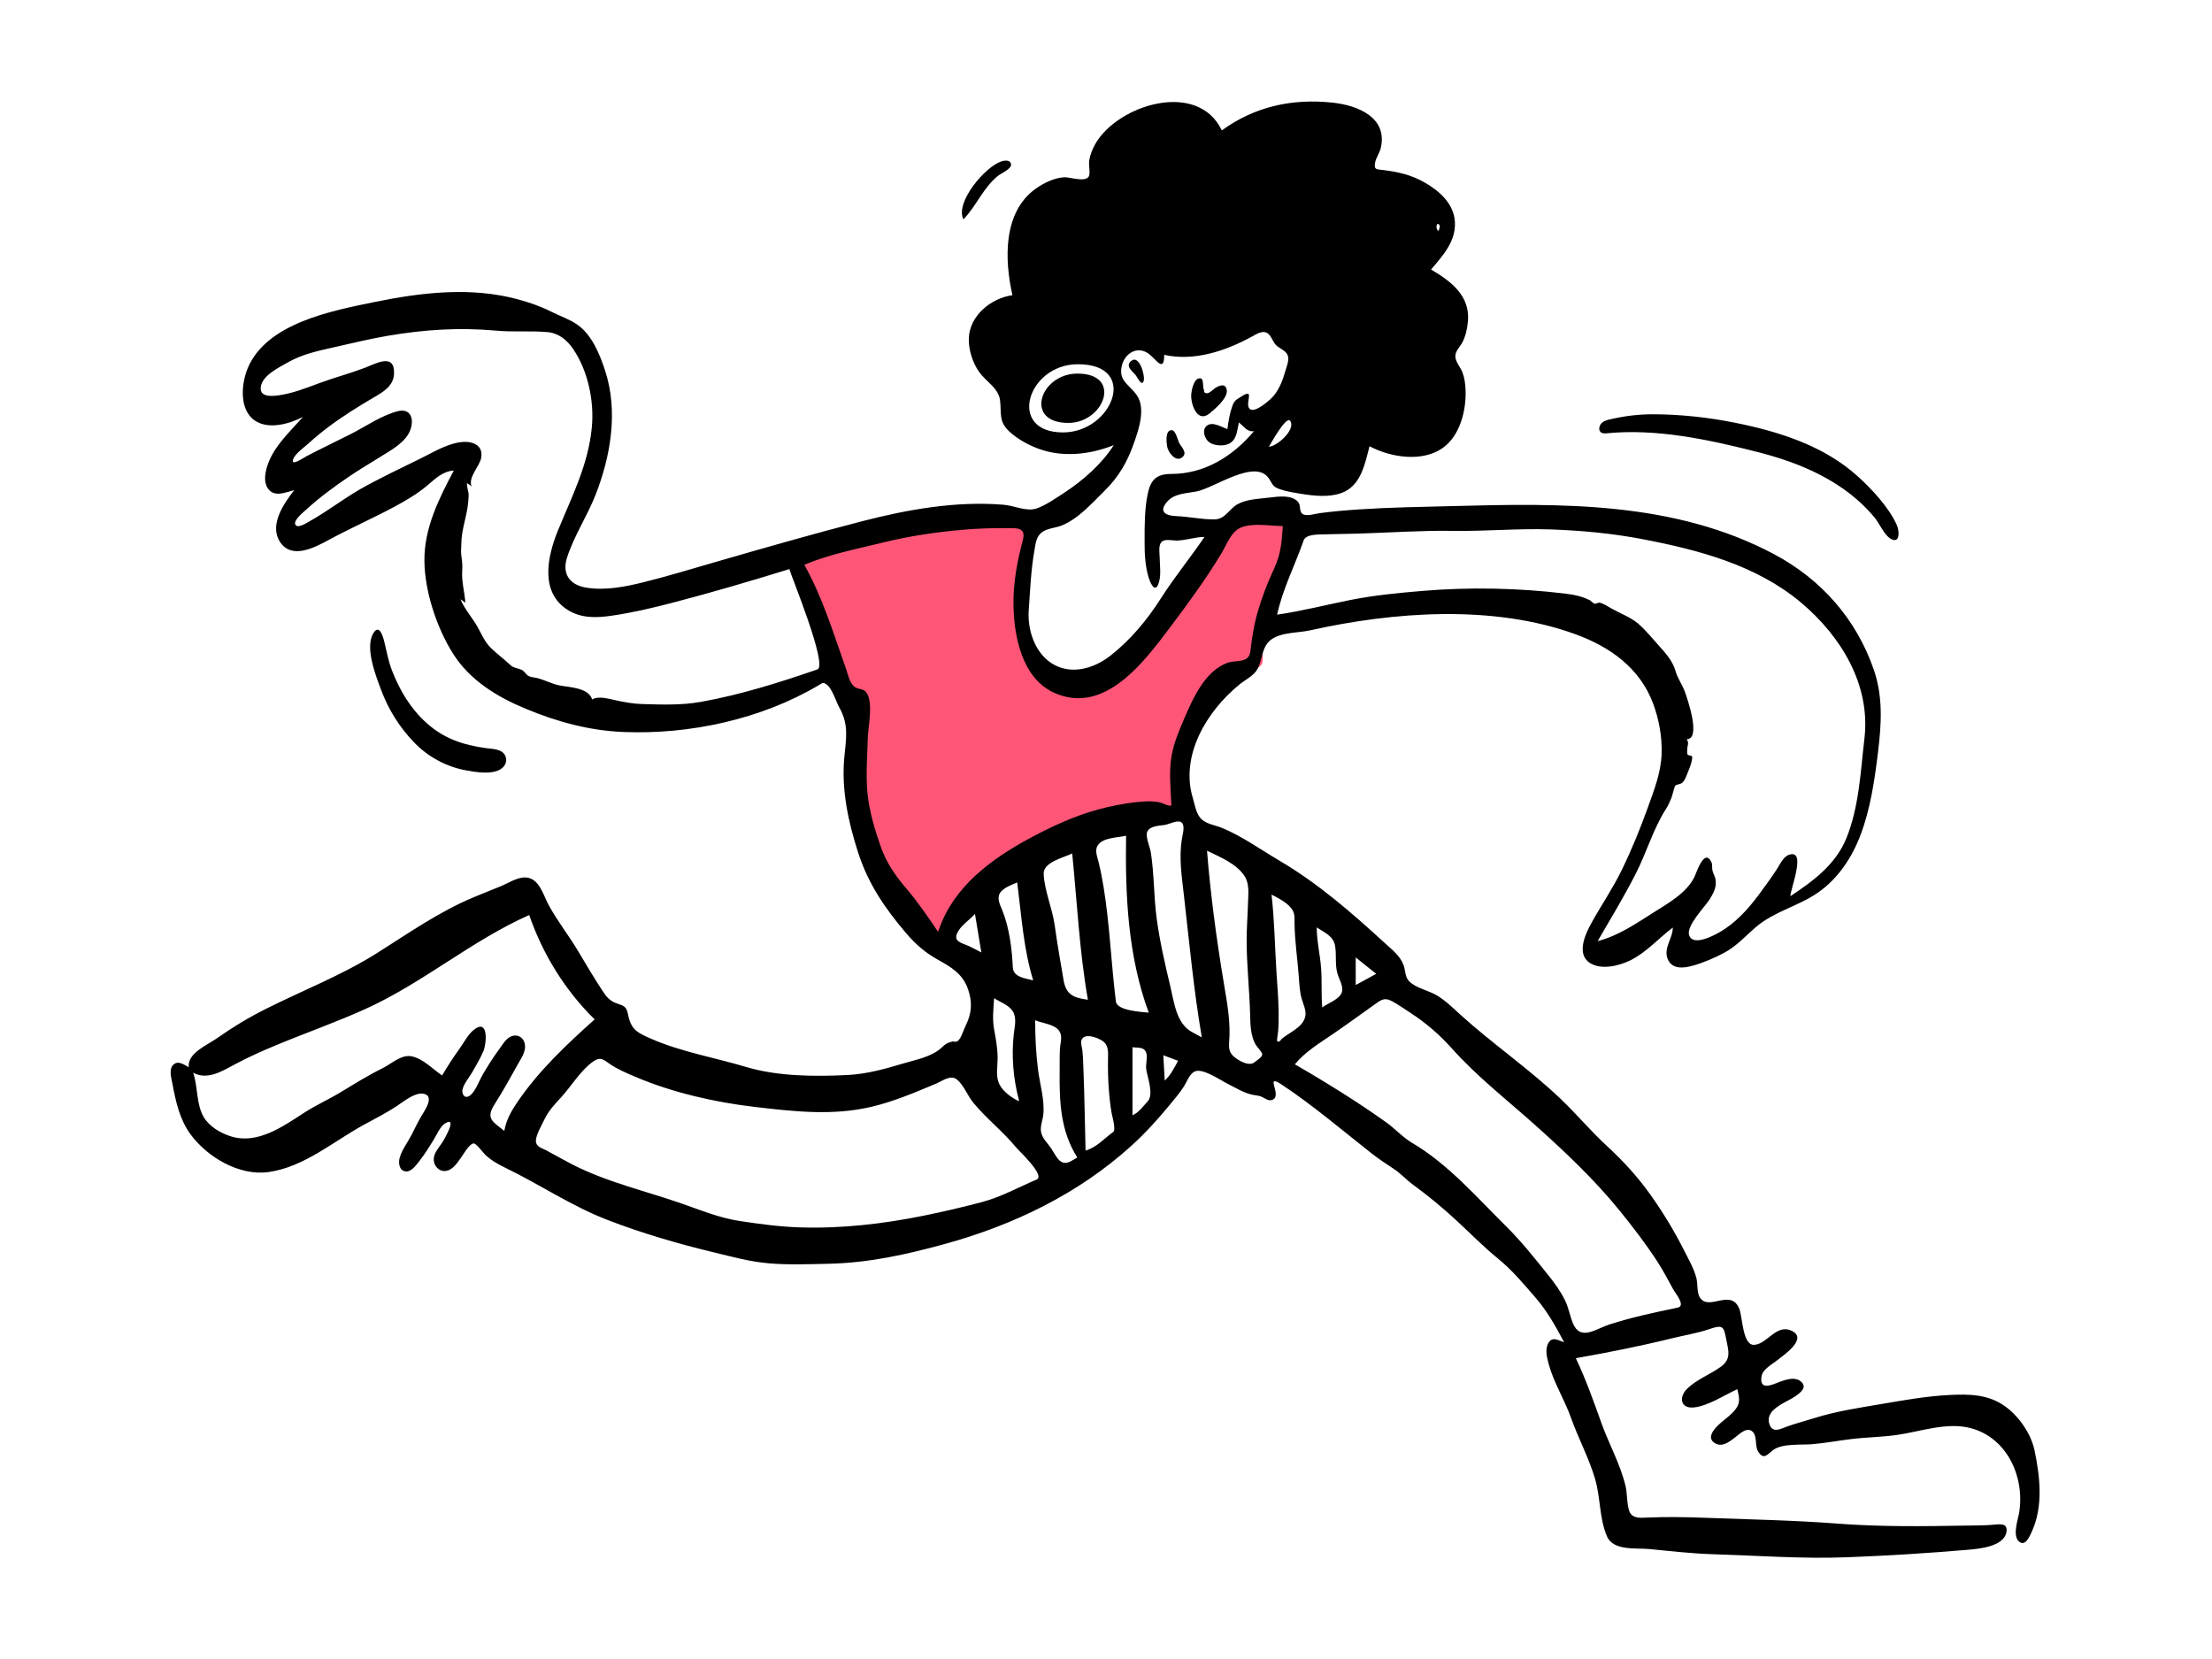 <svg width='1024' height='768' viewBox='0 0 1024 768' fill='none' xmlns='http://www.w3.org/2000/svg'><g id='Illustrations/rolling'><path id='Accent' fill-rule='evenodd' clip-rule='evenodd' d='M367.188 255.425C375.709 277.199 384.228 298.973 392.749 320.747C395.9 328.799 394.089 338.553 394.37 347.093C394.939 364.48 395.75 381.767 404.31 397.263C412.3 411.731 422.134 425.327 432.188 438.425C445.834 419.047 466.986 403.896 487.33 392.458C501.346 384.578 516.662 377.575 532.729 375.305C537.724 374.599 543.234 374.121 548.188 375.425C547.518 367.763 547.394 359.982 547.972 352.313C548.878 340.295 552.017 332.135 561.141 324.11C565.782 320.029 570.781 316.35 575.874 312.856C577.691 311.609 583.044 309.398 584.138 307.455C585.1 305.748 584.23 300.831 584.358 298.812C584.809 291.738 585.904 284.646 587.977 277.858C591.898 265.025 598.846 253.172 603.188 240.425C596.722 239.501 590.255 238.578 583.79 237.654C579.412 237.028 576.514 235.184 573.707 238.387C563.985 249.475 555.691 262.246 546.805 274.013C540.946 281.772 535.244 289.569 528.61 296.702C518.008 308.1 498.928 326.555 483.285 312.192C475.252 304.818 474.032 292.153 473.872 281.929C473.655 268.012 475.776 254.092 478.188 240.425C454.525 238.171 430.143 242.042 406.938 246.425C393.597 248.945 380.292 251.863 367.188 255.425Z' fill='#FF5678'/><g id='Ink'><path id='ink-shape' fill-rule='evenodd' clip-rule='evenodd' d='M498.775 172.944C481.354 172.944 473.796 195.993 494.793 195.776C511.173 195.606 519.812 172.944 498.775 172.944ZM492.107 200.183C465.96 200.183 475.55 168.698 498.874 168.616C527.652 168.514 514.936 200.179 492.107 200.183ZM776.628 605.343C766.022 607.538 755.368 609.817 745.047 613.139C738.716 615.177 731.536 621.013 728.111 612.476C726.692 608.941 726.118 605.195 724.403 601.764C722.429 597.813 719.835 594.19 717.087 590.747C710.829 582.91 704.284 574.667 697.167 567.63C683.35 553.968 670.393 538.9 653.619 529.008C649.309 526.467 645.729 522.394 641.575 519.465C637.11 516.318 632.629 513.199 628.05 510.219C618.673 504.117 609.116 498.282 599.425 492.693C604.303 486.779 611.035 482.796 617.281 478.515C623.963 473.934 630.535 469.145 637.129 464.445C640.019 462.386 641.423 461.856 644.646 463.625C647.612 465.254 650.516 467.297 653.349 469.151C660.299 473.698 666.476 479.054 672.009 485.245C683.927 498.58 697.872 509.345 711.141 521.243C724.605 533.316 738.02 546.005 749.459 560.048C755.588 567.572 761.624 575.421 766.938 583.546C769.746 587.839 772.128 592.368 774.577 596.868C775.529 598.619 780.585 604.524 776.628 605.343ZM593.102 481.103C592.778 481.88 592.051 482.564 591.213 481.992C590.987 481.837 591.629 478.173 591.664 477.733C591.918 474.575 591.967 471.403 591.919 468.237C591.828 462.265 591.318 456.311 590.933 450.352C590.154 438.282 590.025 426.164 588.622 414.14C591.617 415.622 595.702 417.774 597.793 420.497C599.508 422.732 599.251 424.686 599.28 427.429C599.371 435.714 600.666 443.957 601.263 452.213C601.504 455.547 601.65 458.875 602.522 462.114C603.258 464.852 604.925 467.893 604.195 470.795C602.947 475.747 596.615 478.07 593.102 481.103ZM609.553 429.311C613.183 431.792 617.337 433.232 618.084 438.049C618.806 442.715 617.814 446.993 619.423 451.576C620.379 454.294 622.423 457.62 620.754 460.276C619.011 463.047 614.638 464.46 612.097 466.39C611.594 460.345 612.019 454.268 611.578 448.221C611.117 441.897 609.553 435.671 609.553 429.311ZM627.6 443.217C630.762 445.755 633.924 448.292 637.086 450.83C633.923 452.552 630.762 454.275 627.6 455.998V443.217ZM580.716 491.762C578.384 493.651 574.384 491.428 572.385 490.054C569.271 487.913 568.723 485.995 569.02 482.287C569.755 473.108 568.072 464.25 566.56 455.191C563.167 434.861 560.408 414.381 558.765 393.832C564.669 396.668 572.465 399.848 576.157 405.584C578.542 409.288 577.843 414.025 577.729 418.236C577.574 423.981 577.093 429.717 577.105 435.466C577.129 446.774 578.396 458.076 578.714 469.381C578.848 474.123 578.832 478.989 581.1 483.292C581.611 484.26 584.251 487.131 584.323 487.925C584.457 489.404 581.811 490.86 580.716 491.762ZM551.997 477.867C544.487 473.96 543.545 463.919 541.772 456.576C539.301 446.34 536.927 435.89 535.496 425.452C534.088 415.189 534.347 404.787 532.745 394.54C532.393 392.291 530.154 387.294 531.096 385.06C532.288 382.236 536.741 382.309 539.249 381.88C541.545 381.486 545.853 379.034 547.335 381.103C548.567 382.823 547.379 386.751 547.088 388.595C545.74 397.19 547.088 405.859 548.068 414.457C550.575 436.432 552.619 458.411 556.353 480.23C554.902 479.441 553.463 478.629 551.997 477.867ZM539.186 500.225C538.967 496.318 538.75 492.411 538.531 488.505C540.813 489.364 543.094 490.223 545.377 491.083C543.581 494.292 541.976 497.728 539.186 500.225ZM531.213 509.954C529.084 512.168 527.198 515.072 524.258 516.293V484.794C526.752 485.163 529.555 484.503 530.576 487.238C531.356 489.329 530.309 492.574 530.61 494.865C531.105 498.642 534.346 506.697 531.213 509.954ZM516.577 463.621C514.39 446.016 513.75 428.259 510.898 410.731C510.253 406.763 509.515 402.914 508.546 399.014C507.932 396.549 506.657 393.547 508.245 391.232C510.691 387.666 517.553 387.769 521.299 386.884C520.848 414.488 522.143 442.638 531.798 468.795C528.615 468.428 517.115 467.957 516.577 463.621ZM515.346 524.002C511.259 526.961 507.559 531.25 502.539 532.63C502.226 520.108 502.041 507.578 501.556 495.062C501.443 492.15 501.366 489.211 501.069 486.31C500.943 485.075 500.114 482.533 500.71 481.293C502.236 478.117 507.833 480.283 510.146 481.721C513.334 483.702 512.978 486.967 512.928 490.465C512.866 494.927 512.936 499.216 513.265 503.681C513.556 507.639 513.925 511.472 514.622 515.372C514.855 516.679 516.719 523.007 515.346 524.002ZM495.728 537.575C490.77 540.292 488.939 535.107 486.667 531.692C485.108 529.348 482.618 527.123 481.989 524.28C481.356 521.42 482.772 518.527 483.012 515.704C483.59 508.921 481.391 501.924 480.537 495.239C479.567 487.645 479.212 479.942 479.212 472.29C482.958 473.991 489.663 474.06 491.01 478.673C491.609 480.721 490.808 483.364 490.685 485.454C490.477 488.974 490.594 492.527 490.551 496.054C490.379 510.032 490.949 523.68 498.718 535.825C497.73 536.422 496.733 537.006 495.728 537.575ZM479.825 546.077C471.436 549.629 463.369 554.157 454.513 556.495C445.654 558.833 436.622 560.946 427.642 562.766C408.849 566.576 389.543 568.806 370.349 568.193C360.954 567.892 351.71 566.656 342.428 565.235C333.029 563.796 324.892 560.412 315.997 557.299C298.706 551.248 280.983 547.325 264.59 538.876C260.634 536.837 256.785 534.606 252.856 532.519C250.769 531.411 248.205 530.935 248.091 528.295C247.974 525.56 250.927 520.539 252.098 518.088C253.912 514.293 256.712 511.277 259.552 508.216C264.369 503.027 268.891 495.31 274.734 491.31C277.956 489.104 279.28 490.452 282.108 492.418C285.831 495.007 290.275 496.85 294.443 498.617C311.589 505.887 331.078 510.291 349.523 512.443C367.683 514.561 385.637 516.621 403.718 512.301C413.952 509.856 423.556 505.744 433.228 501.69C436.426 500.35 440.021 497.404 442.944 499.706C446.073 502.171 447.937 507.259 450.493 510.378C456.613 517.844 464.209 523.653 470.329 531.1C471.814 532.909 484.129 544.255 479.825 546.077ZM239.399 510.351C236.685 514.353 234.241 518.682 233.466 523.521C228.253 519.34 224.695 517.924 228.888 511.317C232.806 505.141 236.289 498.847 239.858 492.453C241.315 489.841 243.478 486.778 243.005 483.611C242.466 480.003 239.251 478.383 236.124 480.011C233.903 481.167 232.231 484.223 230.766 486.181C228.125 489.711 225.826 493.461 223.582 497.251C221.916 500.067 220.339 504.627 218.011 506.786C216.444 508.239 214.464 508.317 214.048 505.474C213.678 502.947 217.429 498.491 218.547 496.481C220.37 493.204 222.376 490.005 223.807 486.528C225.292 482.925 226.263 470.992 219.107 476.924C216.637 478.971 214.558 482.925 212.697 485.517C209.836 489.504 207.149 493.617 204.674 497.855C200.305 494.935 196.147 490.323 190.875 489.067C185.864 487.873 181.364 492.42 177.087 494.516C170.428 497.779 164.141 501.737 157.8 505.564C152.141 508.979 146.122 511.653 140.571 515.266C130.915 521.552 119.155 529.834 107.027 526.099C102.222 524.62 96.916 521.575 94.305 517.121C90.777 511.103 91.678 503.083 89.408 496.567C95.837 500.124 102.613 496.018 108.283 492.954C114.637 489.52 121.228 486.585 127.896 483.815C141.679 478.09 155.971 473.091 169.536 466.916C196.043 454.848 218.389 435.389 244.987 423.592C251.243 441.732 261.579 458.443 275.274 471.91C262.197 483.612 249.299 495.751 239.399 510.351ZM448.79 438.085C445.241 436.409 440.922 436.058 443.384 431.428C445.133 428.141 448.935 425.853 451.337 423.057L454.298 440.925C452.465 439.974 450.658 438.968 448.79 438.085ZM468.881 447.929C468.429 439.023 467.314 429.841 464.031 421.499C463.068 419.053 461.418 416.171 462.795 413.627C464.202 411.027 468.342 409.605 470.897 408.519C472.844 423.694 473.782 439.134 478.296 453.842C474.967 452.928 469.113 452.482 468.881 447.929ZM471.643 508.995C471.661 509.264 471.677 509.532 471.694 509.801C468.277 508.114 464.456 505.505 462.678 502.001C460.814 498.326 461.81 494.101 461.834 490.172C461.86 485.636 461.087 481.248 460.248 476.811C459.3 471.806 459.891 467.114 460.211 462.081C462.955 463.936 467.078 465.244 468.886 468.199C470.778 471.291 469.69 475.321 469.316 478.679C468.204 488.664 469.03 499.292 471.643 508.995ZM503.618 462.819C497.022 461.894 493.512 460.559 492.352 453.705C490.927 445.289 489.426 436.921 488.274 428.461C487.203 420.604 483.52 412.458 483.153 404.622C482.894 399.106 492.159 397.142 496.355 395.089C498.597 417.681 499.712 440.422 503.618 462.819ZM436.248 426.224C435.515 427.906 434.905 429.639 434.239 431.348C429.582 424.436 424.992 417.671 419.569 411.327C414.546 405.449 410.359 399.447 407.785 392.109C404.994 384.156 402.436 375.714 401.594 367.301C400.745 358.819 401.525 350.118 401.72 341.614C401.834 336.673 404.601 324.198 400.726 320.172C399.303 318.693 397.054 319.194 395.444 317.825C393.238 315.95 392.525 312.107 391.614 309.53C385.87 293.293 380.808 276.564 372.349 261.469C383.63 256.641 396.396 254.215 408.281 251.262C420.761 248.161 433.724 246.246 446.534 245.18C452.719 244.666 458.914 244.448 465.12 244.494C470.156 244.532 475.194 243.69 473.488 250.105C470.909 259.798 469.041 269.728 469.163 279.805C469.34 294.519 473.107 314.048 488.1 320.754C511.454 331.198 529.874 306.102 541.832 290.192C550.19 279.071 558.25 268.074 565.465 256.137C567.824 252.235 569.84 246.219 574.335 244.272C579.912 241.857 587.957 243.531 593.85 243.531C593.403 250.638 592.95 256.589 589.869 263.127C586.883 269.462 584.439 275.84 582.43 282.55C580.508 288.968 579.636 294.961 578.839 301.516C578.13 307.341 572.166 305.283 567.902 306.953C557.899 310.871 552.509 322.736 548.552 331.887C546.024 337.734 543.413 343.72 542.335 350.04C541.045 357.601 541.974 365.295 542.265 372.897C540.539 373.264 538.647 371.869 537.02 371.484C534.539 370.898 531.831 370.88 529.303 371.045C523.733 371.41 518.085 372.405 512.65 373.645C500.898 376.327 489.786 381.165 479.143 386.745C461.892 395.789 444.296 407.747 436.248 426.224ZM378.404 309.901C360.763 315.972 342.857 321.632 324.458 324.919C315.409 326.535 306.355 326.19 297.213 325.919C293.012 325.794 289.363 325.101 285.291 324.237C282.192 323.579 277.023 321.974 274.146 323.824C272.47 318.304 263.615 318.202 259.075 317.313C255.381 316.59 252.129 314.727 248.5 313.852C247.138 313.524 245.811 313.58 244.606 312.892C243.449 312.232 242.796 310.733 241.592 310.148C239.862 309.308 237.761 309.252 236.486 308.056C233.53 305.285 230.223 302.818 227.296 300.002C224.34 297.161 222.938 293.489 220.922 289.965C218.566 285.843 214.907 281.787 213.17 277.4C213.933 277.924 214.691 278.454 215.445 278.992C215.032 273.832 213.617 269.295 213.976 263.947C214.154 261.308 213.886 259.616 213.552 257.12C213.297 255.214 213.545 253.645 213.573 251.511C213.649 245.812 215.531 240.595 216.426 235.031C216.724 233.183 216.881 231.2 216.962 229.371C217.035 227.7 215.995 225.476 216.192 223.675C216.973 224.072 217.677 224.577 218.303 225.191C216.549 220.902 222.18 215.802 222.804 211.707C223.743 205.548 217.879 203.986 212.921 204.723C206.248 205.715 200.084 209.658 194.111 212.543C185.933 216.495 177.799 220.465 169.785 224.744C160.384 229.763 152.176 236.42 142.922 241.543C141.75 242.192 137.435 244.994 136.653 242.657C135.959 240.585 140.78 236.834 141.951 235.756C147.965 230.218 154.71 225.311 161.458 220.706C166.119 217.524 171.003 214.679 175.775 211.669C180.902 208.435 188.088 204.787 190.1 198.608C191.756 193.524 189.833 188.904 184.101 190.364C176.683 192.254 169.254 197.452 162.444 200.905C155.641 204.356 148.734 207.617 141.973 211.148C140.465 211.935 134.676 216.007 135.651 212.754C136.439 210.123 140.99 206.949 142.953 205.151C145.86 202.486 148.923 199.995 152.077 197.628C158.743 192.625 165.826 188.195 173.019 183.998C177.431 181.424 182.181 178.708 182.415 172.983C182.814 163.162 173.897 168.374 168.752 170.322C161.869 172.926 154.737 174.801 147.837 177.362C141.546 179.696 135.193 182.231 128.485 183.084C125.053 183.521 119.947 183.652 120.773 178.859C121.66 173.723 128.995 170.196 133.002 167.905C139.859 163.984 146.886 162.491 154.501 160.782C162.792 158.921 170.969 156.918 179.354 155.476C196.344 152.553 212.697 151.52 229.861 153.081C237.728 153.796 245.723 153.03 253.503 153.75C258.676 154.228 262.558 157.448 265.37 161.614C272.221 171.768 275.098 185.613 273.997 197.611C272.4 214.993 264.816 229.643 258.334 245.47C253.403 257.509 249.724 274.237 262.947 282.436C269.191 286.308 276.241 286.038 283.234 285.02C292.669 283.646 301.963 281.461 311.182 279.063C329.4 274.324 347.439 269 365.425 263.454C366.217 266.588 383.394 308.184 378.404 309.901ZM476.234 282.496C476.9 273.18 477.232 263.992 478.871 254.777C479.405 251.777 479.644 248.445 482.259 246.461C484.843 244.5 488.68 244.437 491.621 243.227C499.429 240.013 505.811 232.628 511.713 226.809C517.807 220.801 521.767 213.956 524.64 205.929C526.939 199.509 530.585 189.371 526.329 183.057C523.015 178.142 517.614 176.416 519.314 169.336C520.768 163.284 526.787 159.877 532.014 163.949C535.281 166.493 538.952 172.672 538.952 164.272C552.882 167.356 567.277 162.483 579.448 155.872C581.827 154.579 584.744 152.527 587.163 154.564C588.761 155.91 589.281 158.561 591.032 160.055C592.861 161.616 595.732 162.483 596.297 165.095C596.733 167.108 595.463 170.244 594.919 172.105C593.534 176.847 591.667 181.695 587.874 185.012C586.232 186.448 580.596 191.305 578.484 189.25C576.044 186.877 581.338 179.182 574.611 183.588C572.204 185.165 571.458 185.241 570.432 188.121C569.227 191.504 568.678 195.095 568.2 198.637C565.585 197.782 561.432 194.999 558.759 197.022C556.228 198.939 557.564 202.95 559.647 204.617C561.785 206.328 566.142 206.648 568.642 205.548C572.639 203.789 572.658 199.293 573.512 195.6C575.77 197.237 577.281 200.141 580.526 199.584C570.664 211.277 557.678 219.375 542.254 219.401C535.28 219.413 532.646 222.094 531.255 228.893C529.835 235.838 529.874 243.41 529.865 250.455C529.857 256.204 530.066 262.087 531.822 267.611C532.985 271.272 535.254 274.839 536.689 268.852C537.461 265.638 536.913 261.947 536.881 258.658C536.863 256.59 536.167 252.814 537.52 251.112C539.023 249.22 542.511 250.263 544.603 250.243C548.995 250.201 553.198 248.561 557.593 248.561C551.099 258.127 543.743 267.071 537.526 276.83C531.17 286.809 523.444 296.182 514.081 303.508C506.259 309.628 495.369 312.787 486.489 306.826C478.871 301.713 475.604 291.305 476.234 282.496ZM597.25 194.81C600.086 198.856 590.935 206.821 587.425 206.76C588.321 205.319 595.476 192.279 597.25 194.81ZM603.483 250.198C604.524 247.207 610.408 247.454 612.85 247.374C618.175 247.199 623.51 247.186 628.84 247.022C643.411 246.576 657.973 245.524 672.558 245.757C687.656 245.998 702.768 244.562 717.839 245.087C732.158 245.585 746.424 246.917 760.5 249.614C786.289 254.556 813.098 261.602 833.711 278.918C852.226 294.471 866.022 316.979 863.103 341.856C861.302 357.196 860.648 373.308 854.837 387.81C849.898 400.135 839.531 407.772 828.824 414.871C828.683 411.917 836.552 392.796 828.154 395.72C825.445 396.663 823.874 400.392 822.397 402.628C819.807 406.55 817.032 410.39 814.223 414.16C809.126 421.004 803.274 427.476 795.755 431.706C792.843 433.345 783.578 438.167 781.931 432.878C780.567 428.497 789.413 419.625 791.496 416.272C793.342 413.299 794.82 410.428 794.126 406.889C793.858 405.526 793.036 404.273 792.729 402.909C792.481 401.805 792.769 400.115 792.27 399.107C788.93 392.363 785.37 404.044 784.314 406.152C780.66 413.449 772.151 418.199 765.531 422.383C757.297 427.587 749.15 433.225 739.59 435.685C745.573 425.441 751.688 415.263 757.121 404.71C762.179 394.884 765.377 383.515 771.287 374.398C772.285 372.858 772.963 371.19 773.754 369.345C774.247 368.196 774.988 364.281 775.64 363.595C776.01 363.205 778.078 363.057 778.889 362.268C779.889 361.298 780.45 359.761 780.958 358.499C781.561 356.999 783.872 351.777 783.265 350.079C783.138 349.724 781.486 349.878 781.2 349.223C780.864 348.455 781.108 347.895 781.073 347.112C780.994 345.306 782.137 343.942 780.787 342.215C787.613 342.215 781.252 323.859 780.085 320.522C778.788 316.813 776.614 314.149 775.613 310.531C774.392 306.117 770.998 302.248 767.968 298.915C764.937 295.58 761.774 291.603 758.363 288.701C754.83 285.695 750.06 283.994 746.046 281.718C744.256 280.703 742.341 279.355 740.286 278.943C739.619 279.141 738.955 279.348 738.293 279.562C737.522 279.158 736.837 278.639 736.239 278.005C732.401 276.01 728.641 275.291 724.321 274.769C702.972 272.189 680.089 271.724 658.656 273.535C647.52 274.475 636.199 275.547 625.231 277.731C613.873 279.993 602.698 282.881 591.215 284.545C593.808 272.606 599.485 261.674 603.483 250.198ZM665.272 103.727C667.242 103.465 666.415 106.15 665.779 106.958C664.951 106.007 664.782 104.93 665.272 103.727ZM941.875 671.549C940.262 663.779 934.729 655.767 928.351 651.122C920.481 645.389 911.594 645.324 902.347 645.791C891.749 646.327 881.456 648.177 871.019 649.952C860.412 651.756 849.974 653.308 839.68 656.536C835.556 657.829 831.365 658.918 827.298 660.376C824.265 661.464 820.759 663.55 819.241 659.589C816.48 652.392 827.098 649.264 831.325 646.228C833.627 644.574 836.686 642.184 833.798 639.623C830.384 636.597 824.597 639.508 821.116 640.761C817.903 641.918 814.643 642.319 815.46 637.186C816.003 633.777 820.428 631.567 822.904 629.576C825.95 627.127 836.643 619.913 829.783 616.256C822.48 612.364 818.38 622.075 812.141 622.575C806.649 623.015 806.684 609.508 805.148 605.809C801.27 596.466 791.56 606.689 787.198 601.055C785.399 598.732 786.02 594.551 785.348 591.828C784.242 587.344 781.677 582.944 779.606 578.835C775.02 569.744 769.723 561.01 763.796 552.731C757.876 544.461 751.317 537.35 743.853 530.473C736.367 523.576 729.842 515.739 722.48 508.717C707.825 494.74 690.935 483.238 675.918 469.603C672.452 466.455 669.148 463.173 665.1 460.758C661.384 458.542 655.24 457.347 652.279 454.194C650.354 452.145 650.671 449.263 649.736 446.741C648.154 442.468 644.352 439.575 641.097 436.588C625.963 422.703 610.129 408.908 592.358 398.467C583.739 393.402 575.007 387.098 565.76 383.285C562.772 382.052 558.732 381.542 556.273 379.285C553.696 376.919 553.21 372.784 552.235 369.586C546.188 349.75 558.644 329.208 573.766 316.883C576.456 314.691 580.333 312.882 582.062 309.813C583.956 306.451 584.046 302.138 586.067 298.72C589.81 292.389 599.994 293.262 606.424 291.824C645.25 283.138 691.328 279.774 729.385 293.631C745.377 299.453 759.113 309.253 765.23 325.574C767.991 332.94 769.444 340.929 769.214 348.802C768.959 357.574 765.748 365.712 762.811 373.882C759.28 383.706 755.329 393.385 750.754 402.772C746.626 411.245 741.393 418.872 736.835 427.071C734.004 432.164 729.514 441.555 735.992 445.77C741.158 449.131 749.359 447.166 754.455 444.708C762.077 441.031 767.713 434.431 774.384 429.405C774.413 434.385 769.984 438.845 772.002 443.883C774.006 448.888 779.445 448.239 783.742 447.018C788.649 445.623 793.736 443.457 798.226 441.05C803.9 438.009 807.981 433.346 812.801 429.21C821.269 421.945 832.521 419.511 841.59 413.212C850.964 406.701 857.44 396.845 861.392 386.271C865.968 374.024 867.839 360.892 869.416 347.978C870.975 335.202 871.739 322.609 867.508 310.236C859.462 286.704 843.135 268.148 821.191 256.509C774.886 231.948 722.58 232.953 671.724 234.301C657.786 234.671 643.835 234.858 629.917 235.771C623.519 236.191 617.107 236.713 610.752 237.575C608.814 237.838 604.476 239.32 602.749 237.732C601.417 236.508 602.198 233.932 600.99 232.455C598.116 228.943 591.704 229.846 587.876 230.314C583.041 230.903 577.346 231.007 572.999 233.363C568.82 235.628 567.366 240.373 562.187 240.444C556.428 240.522 550.41 239.153 544.608 238.933C540.044 238.76 535.993 237.188 540.365 232.189C543.698 228.377 549.281 228.4 553.813 227.537C562.192 225.942 581.24 211.931 587.516 221.646C589.239 224.312 589.116 225.279 592.427 226.445C595.488 227.524 598.963 228.048 602.17 228.574C608.137 229.552 615.076 230.339 620.914 228.257C629.988 225.02 631.864 214.826 633.982 206.577C643.673 211.725 658.307 214.116 667.876 207.386C675.917 201.73 678.809 189.873 678.462 180.566C678.359 177.798 677.992 174.959 677.007 172.354C676.094 169.939 673.632 167.428 673.723 164.742C673.803 162.403 676.01 160.371 677.023 158.41C678.526 155.5 679.248 152.044 679.546 148.8C680.635 136.891 671.737 130.246 662.487 124.767C667.92 118.299 673.995 111.844 673.521 102.783C673.08 94.328 666.398 88.444 659.507 84.478C653.344 80.931 647.126 79.558 640.212 78.698C637.199 78.323 636.047 78.632 636.528 75.524C636.909 73.056 638.683 70.863 639.23 68.42C642.417 54.185 628.349 48.767 616.965 47.527C598.219 45.485 580.838 49.302 565.611 60.364C554.484 36.934 517.38 48.494 507.04 66.652C505.683 69.033 504.682 71.62 504.214 74.326C503.902 76.137 504.882 80.407 503.978 81.783C502.216 84.466 495.194 81.926 492.719 82.054C488.185 82.287 483.329 84.637 479.667 87.201C464.194 98.037 464.977 120.302 468.692 136.657C458.746 138.006 448.694 146.233 448.493 156.81C448.391 162.118 450.315 168.106 453.42 172.397C456.598 176.791 462.396 179.727 462.991 185.569C463.616 191.715 462.319 195.32 467.457 199.954C471.223 203.352 476.205 206.097 480.963 207.818C492.1 211.846 504.773 210.418 515.592 206.073C510.093 214.754 501.294 222.492 492.723 228.064C488.879 230.564 484.36 233.776 480.028 235.331C475.327 237.019 469.507 234.074 464.647 233.667C442.812 231.84 420.327 235.813 399.314 241.239C376.572 247.111 354.09 253.562 331.518 260.086C320.343 263.316 309.186 266.728 297.896 269.537C289.419 271.646 279.976 273.501 271.216 272.007C263.748 270.732 260.085 265.696 262.491 258.14C265.661 248.187 271.846 238.905 275.679 229.129C282.769 211.046 286.282 190.271 280.082 171.444C277.571 163.82 273.998 154.969 267.162 150.221C263.548 147.711 259.025 146.231 255.104 144.248C250.122 141.728 244.768 139.904 239.379 138.469C217.728 132.704 194.886 135.399 173.263 139.84C153.732 143.852 123.39 149.541 114.667 170.469C111.684 177.625 110.6 189.722 118.016 194.714C124.399 199.009 134.035 196.23 140.243 192.987C134.193 199.946 126.68 206.58 123.761 215.613C122.734 218.793 121.943 223.182 124.018 226.13C127.034 230.414 132.162 227.895 136.213 226.89C131.461 233.019 124.618 242.79 129.469 250.624C134.836 259.29 145.655 253.481 152.334 249.862C162.244 244.493 172.578 239.966 182.507 234.629C187.826 231.771 193.042 228.738 197.681 224.848C201.522 221.627 204.78 218.208 210.081 217.819C203.163 230.878 196.344 244.46 196.47 259.603C196.588 273.704 202.124 290.467 209.604 302.409C217.431 314.904 230.067 322.596 243.402 328.122C257.923 334.14 272.735 338.203 288.508 338.856C319.254 340.129 352.399 332.968 378.932 317.248C380.917 316.072 380.988 315.661 382.846 317.023C385.227 318.767 387.138 325.05 388.627 327.687C392.992 335.421 391.702 341.923 390.877 350.401C389.413 365.459 392.704 380.673 397.336 394.928C401.963 409.173 409.654 420.448 419.284 431.778C423.605 436.861 428.098 440.874 433.935 444.135C440.282 447.682 445.693 450.772 448.156 457.991C450.208 464.009 449.875 469.152 447.022 474.817C446.284 476.282 444.868 480.763 443.516 481.784C442.228 482.758 441.887 481.887 440.693 482.204C438.514 482.782 437.892 483.105 436.131 484.776C431.421 489.246 424.45 490.429 418.349 492.253C409.956 494.764 401.317 497.201 392.527 497.645C377.387 498.411 360.087 498.323 345.511 493.961C330.831 489.567 315.617 487.039 301.493 480.901C295.071 478.11 292.111 476.682 290.748 469.693C290.024 465.985 288.987 465.695 285.88 464.629C282.312 463.403 280.883 461.717 278.78 458.473C275.017 452.671 271.434 446.78 267.937 440.816C263.556 433.347 258.074 426.49 253.952 418.892C251.488 414.352 249.617 406.37 243.2 406.192C239.391 406.087 235.242 408.857 231.82 410.266C227.648 411.984 223.442 413.618 219.279 415.358C203.254 422.058 188.944 432.122 174.3 441.35C158.317 451.421 140.038 458.541 123.116 467.024C115.22 470.982 107.68 475.527 100.463 480.621C95.796 483.913 86.685 487.506 87.367 494.046C85.058 492.785 82.169 490.584 79.96 493.205C78.136 495.368 79.387 499.346 79.846 501.807C81.355 509.903 83.15 518.152 88.084 524.939C95.899 535.69 110.794 544.506 124.367 542.57C140.959 540.204 154.266 528.402 168.524 520.649C173.732 517.817 178.96 515.18 183.893 511.892C186.8 509.955 191.92 505.777 195.739 506.28C201.565 507.047 196.694 513.94 195.098 516.627C193.409 519.473 191.998 522.472 190.49 525.419C188.799 528.72 185.988 532.406 185.019 535.983C184.406 538.247 184.705 541.681 187.523 542.247C190.389 542.824 192.842 539.113 194.296 537.274C196.692 534.242 198.687 530.924 200.744 527.66C202.109 525.493 203.794 521.362 206.099 520.007C212.07 516.498 205.54 527.75 204.468 529.286C203.123 531.215 201.173 533.543 200.848 535.924C200.369 539.428 203.223 542.81 206.891 541.971C209.717 541.325 211.623 538.381 213.213 536.212C214.235 534.819 217.289 529.383 219.269 529.331C220.493 529.3 223.583 533.553 224.537 534.475C227.311 537.156 230.599 538.985 234.048 540.656C250.017 548.393 264.537 558.303 281.195 564.733C297.11 570.877 313.705 575.718 330.268 579.71C339.004 581.815 347.17 584.111 356.178 584.852C365.293 585.601 374.277 585.226 383.403 585.038C402.024 584.652 419.572 580.788 437.463 575.858C469.234 567.103 499.085 552.734 523.676 530.484C530.032 524.734 535.785 518.42 541.225 511.807C543.588 508.935 546.063 506.09 548.063 502.951C549.4 500.851 550.615 497.255 552.969 496.056C556.596 494.208 564.957 500.057 568.228 501.678C571.81 503.454 575.476 505.774 579.379 506.701C580.846 507.049 582.274 507.079 583.711 507.578C585.145 508.077 586.837 509.652 588.473 509.3C594.564 507.987 584.579 496.256 593.514 502.198C607.786 511.689 621.129 523.037 634.582 533.644C637.949 536.299 641.401 538.633 645.001 540.96C648.371 543.139 650.954 546.107 654.179 548.465C661.24 553.626 667.899 559.136 674.322 565.079C680.686 570.967 686.788 577.196 693.512 582.678C700.103 588.052 705.239 594.257 710.787 600.661C716.2 606.909 720.24 614.093 724.082 621.371C720.869 620.251 718.173 618.34 716.407 622.528C715.268 625.223 716.241 628.92 716.975 631.602C719.331 640.201 724.276 647.919 727.248 656.309C730.632 665.867 735.632 675.042 738.449 684.767C740.941 693.371 740.354 702.896 743.918 711.234C746.844 718.08 757.502 716.495 763.657 717.107C773.497 718.085 783.221 719.192 793.115 719.499C813.699 720.136 834.549 721.695 855.132 720.901C873.853 720.178 892.532 719.029 911.192 717.419C916.298 716.978 927.663 715.955 928.838 709.25C929.598 704.919 925.747 705.57 922.829 705.84C918.673 706.225 914.471 706.163 910.3 706.234C890.319 706.576 870.7 706.85 850.757 705.329C830.362 703.774 809.981 703.388 789.573 702.63C780.375 702.288 771.439 702.125 762.268 702.542C759.53 702.666 756.166 702.995 754.634 700.343C753.096 697.679 753.31 691.344 752.615 688.345C750.193 677.913 744.876 668.672 741.3 658.649C737.694 648.537 734.102 638.462 729.497 628.748C744.256 626.155 758.994 623.235 773.546 619.65C779.469 618.19 785.721 617.214 791.47 615.23C797.825 613.038 797.967 614.236 799.178 620.244C800.233 625.479 801.435 629.205 796.65 632.691C791.681 636.312 785.598 638.481 781.12 642.78C777.03 646.706 777.853 652.33 784.421 651.518C790.919 650.715 798.368 645.818 804.254 643.088C805.076 646.649 805.843 649.186 803.54 652.261C801.1 655.517 797.382 657.596 794.629 660.549C792.597 662.728 790.464 665.924 793.804 668.036C797.239 670.208 800.669 667.37 803.238 665.407C805.183 663.92 808.389 660.637 810.977 662.479C813.671 664.396 812.245 669.255 813.836 671.871C816.524 676.29 818.382 673.02 821.001 671.152C825.215 668.145 833.809 668.981 838.829 668.565C844.853 668.066 850.73 666.956 856.715 666.217C863.846 665.337 871.03 665.294 878.153 664.278C889.081 662.718 901.079 658.269 912.045 661.06C929.142 665.412 937.431 683.759 934.718 700.295C934.184 703.554 931.55 710.745 934.586 713.538C937.435 716.16 939.484 711.454 940.519 709.202C945.937 697.408 944.427 683.849 941.875 671.549Z' fill='black'/><path id='ink-shape_2' fill-rule='evenodd' clip-rule='evenodd' d='M743.397 200.623C766.886 198.237 791.203 203.535 813.863 209.319C834.207 214.511 853.987 223.052 867.743 239.495C869.906 242.081 872.318 247.753 875.247 249.416C879.738 251.968 879.256 245.696 878.133 243.148C874.506 234.922 866.395 226.261 859.809 220.335C844.118 206.218 823.182 199.672 802.872 195.633C790.532 193.179 777.842 191.802 765.254 191.782C758.98 191.773 752.719 192.468 746.597 193.856C744.649 194.298 741.818 194.701 740.796 196.724C739.649 198.997 740.672 200.899 743.397 200.623Z' fill='black'/><path id='ink-shape_3' fill-rule='evenodd' clip-rule='evenodd' d='M191.679 343.664C198.017 350.273 206.513 354.92 215.519 356.58C220.216 357.445 227.473 358.75 231.801 356.044C233.989 354.677 235.145 352.006 233.739 349.538C232.068 346.605 227.691 346.715 224.823 346.311C214.224 344.822 205.519 341.924 197.435 334.668C190.015 328.009 184.984 319.503 181.412 310.261C179.749 305.955 179.02 301.574 177.912 297.125C177.285 294.607 175.636 288.723 172.917 293.001C168.663 299.695 174.138 313.285 176.573 319.758C179.944 328.724 185.05 336.749 191.679 343.664Z' fill='black'/><path id='ink-shape_4' fill-rule='evenodd' clip-rule='evenodd' d='M445.992 101.547C452.025 95.338 455.011 87.112 461.895 81.472C463.179 80.422 468.108 78.215 468.051 76.306C467.976 73.796 465.066 74.231 463.555 74.721C456.12 77.13 442.024 93.606 445.992 101.547Z' fill='black'/><path id='ink-shape_5' fill-rule='evenodd' clip-rule='evenodd' d='M559.895 191.433C562.363 189.438 568.333 184.318 567.926 180.741C567.545 177.387 564.783 178.232 562.62 179.581C561.689 180.162 559.559 182.602 558.165 181.963C556.746 181.314 557.827 181.54 557.277 180.329C556.512 178.641 557.763 174.028 554.498 175.35C552.557 176.136 551.591 180.73 551.457 182.496C551.12 186.922 554.177 196.058 559.895 191.433Z' fill='black'/><path id='ink-shape_6' fill-rule='evenodd' clip-rule='evenodd' d='M540.313 206.75C540.733 209.325 544.331 214.263 547.38 211.624C549.817 209.516 546.953 207.1 545.886 205.067C545.195 203.749 544.264 199.054 542.323 199.132C539.291 199.253 540.007 204.875 540.313 206.75Z' fill='black'/><path id='ink-shape_7' fill-rule='evenodd' clip-rule='evenodd' d='M529.437 176.358C530.195 173.84 527.399 164.088 523.71 167.045C520.698 169.461 524.347 171.989 525.732 173.641C526.407 174.447 528.584 179.198 529.437 176.358Z' fill='black'/></g></g></svg>